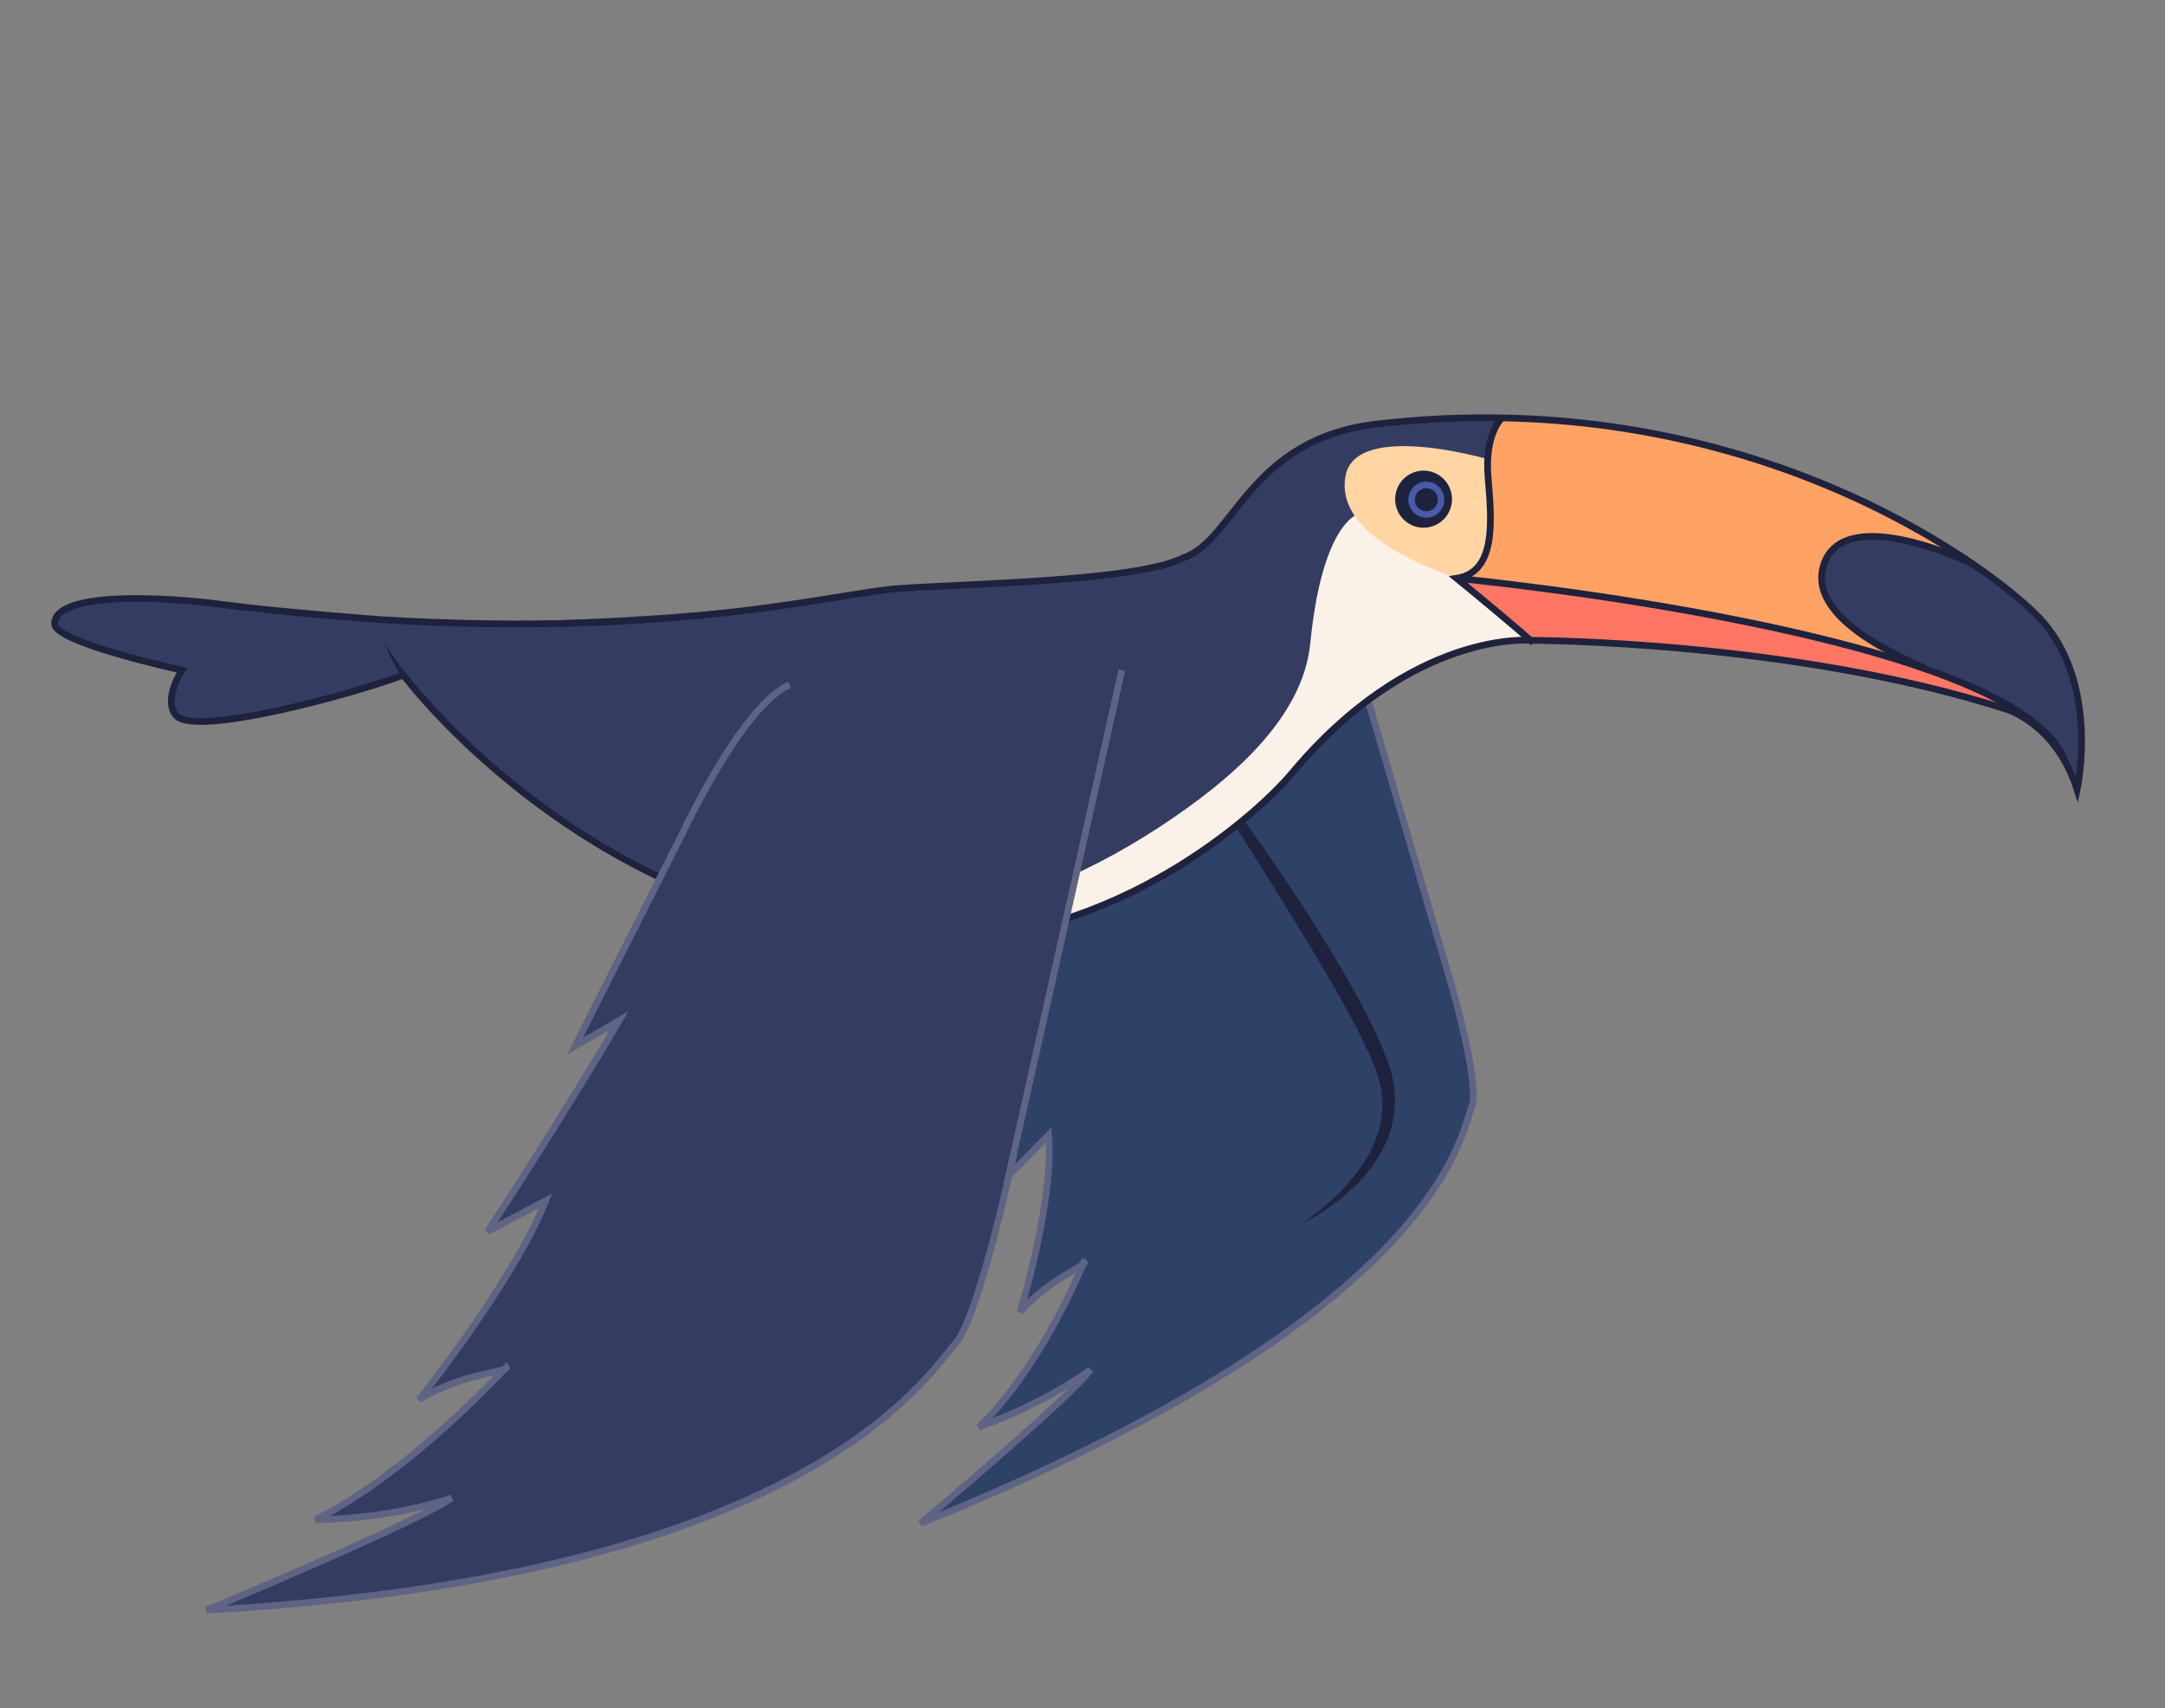 <svg width="161px" height="127px" viewBox="0 0 161 127" version="1.1" xml:space="preserve" xmlns="http://www.w3.org/2000/svg" xmlns:xlink="http://www.w3.org/1999/xlink">
  <rect x="0" y="0" width="161" height="127" fill="#808080" stroke="none"/>
  <defs/>
  <g>
    <title>toucan-c</title>
    <desc>Created with Sketch.</desc>
    <g id="jungle" stroke="none" stroke-width="1" fill="none" fill-rule="evenodd">
      <g id="toucan-c">
        <g id="Group-39" transform="translate(79.5, 75.5) scale(-1, 1) translate(-79.5, -75.5) translate(4, 31)">
          <g id="Group-4" transform="translate(44.892, 12.296)">
            <path d="M10.786,0.538 L2.073,30.268 C2.073,30.268 0.07,37.297 0.644,38.916 C1.567,41.512 3.445,54.508 41.652,69.978 C41.652,69.978 30.415,60.517 29.024,58.556 C29.024,58.556 32.122,60.93 37.321,62.813 C37.321,62.813 33.17,59.211 29.509,50.561 C29.095,50.723 32.13,51.785 34.238,54.244 C34.238,54.244 31.704,45.928 32.135,41.106 L34.989,44.009 C34.989,44.009 33.675,36.756 32.933,30.151 L35.038,32.484 L34.624,19.018 C34.624,19.018 34.692,11.06 32.21,8.964" id="Fill-1" fill="#2E4166"/>
            <path d="M10.786,0.538 L2.073,30.268 C2.073,30.268 0.07,37.297 0.644,38.916 C1.567,41.512 3.445,54.508 41.652,69.978 C41.652,69.978 30.415,60.517 29.024,58.556 C29.024,58.556 32.122,60.93 37.321,62.813 C37.321,62.813 33.17,59.211 29.509,50.561 C29.095,50.723 32.13,51.785 34.238,54.244 C34.238,54.244 31.704,45.928 32.135,41.106 L34.989,44.009 C34.989,44.009 33.675,36.756 32.933,30.151 L35.038,32.484 L34.624,19.018 C34.624,19.018 34.692,11.06 32.21,8.964" id="Stroke-3" stroke="#5F6484" stroke-width="0.5"/>
          </g>
          <path d="M58.192,59.964 C58.192,59.964 58.036,59.895 57.755,59.746 C57.475,59.596 57.06,59.376 56.564,59.045 C56.066,58.715 55.478,58.288 54.843,57.74 C54.214,57.188 53.529,56.518 52.922,55.66 C52.31,54.812 51.75,53.779 51.469,52.571 C51.176,51.375 51.176,50.007 51.553,48.709 C51.604,48.54 51.636,48.399 51.704,48.205 L51.876,47.754 C51.991,47.452 52.106,47.148 52.223,46.842 C52.497,46.232 52.778,45.605 53.078,44.993 C53.39,44.396 53.704,43.793 54.019,43.189 C54.35,42.595 54.682,41.998 55.015,41.402 C55.71,40.23 56.412,39.062 57.127,37.929 C57.828,36.787 58.569,35.698 59.271,34.634 C59.974,33.572 60.68,32.562 61.352,31.608 C62.02,30.651 62.668,29.758 63.272,28.938 C64.471,27.29 65.531,25.963 66.252,25.019 C66.985,24.084 67.422,23.564 67.422,23.564 C67.422,23.564 67.064,24.141 66.438,25.151 C65.807,26.157 64.906,27.593 63.825,29.317 C62.744,31.038 61.483,33.045 60.132,35.196 C59.468,36.276 58.781,37.392 58.083,38.526 C57.383,39.658 56.701,40.824 56.023,41.99 C55.689,42.575 55.355,43.16 55.022,43.743 C54.706,44.334 54.392,44.921 54.081,45.505 C53.794,46.088 53.511,46.668 53.23,47.241 C53.104,47.542 52.98,47.843 52.856,48.142 L52.67,48.587 C52.629,48.694 52.581,48.863 52.536,48.997 C52.179,50.136 52.11,51.311 52.317,52.389 C52.519,53.47 52.958,54.45 53.475,55.287 C53.996,56.124 54.584,56.831 55.141,57.426 C55.703,58.015 56.24,58.49 56.697,58.861 C57.613,59.605 58.192,59.964 58.192,59.964" id="Fill-5" fill="#1E223D"/>
          <path d="M0.534,27.714 C0.534,27.714 -1.261,19.559 3.519,14.76 C7.657,10.606 25.743,-2.516 52.425,0.509 C61.155,1.607 62.492,7.11 64.795,8.886 C66.714,10.366 67.543,12.099 88.046,12.756 C88.046,12.756 102.111,15.245 122.076,15.294 C122.076,15.294 139.181,13.855 142.78,13.554 C147.31,13.176 150.938,14.098 150.938,15.391 C150.938,16.782 141.465,18.832 141.465,18.832 C141.465,18.832 142.821,19.529 142.036,22.01 C141.536,23.594 136.545,22.56 131.267,21.101 C127.955,20.186 125.103,19.233 125.103,19.233 C117.415,28.017 100.119,42.886 78.45,38.056 C65.916,35.469 54.939,22.736 53.089,20.49 C47.745,14 41.15,16.614 41.15,16.614 C41.15,16.614 21.713,16.62 5.803,21.731 C5.803,21.731 2.105,22.787 0.534,27.714" id="Fill-7" fill="#353C62"/>
          <path d="M54.047,7.245 C54.047,7.245 56.684,7.95 57.559,16.815 C58.11,22.403 63.408,26.956 68.657,30.415 C81.087,38.608 91.956,38.144 94.711,38.031 C94.711,38.031 87.049,40.757 74.584,36.923 C63.195,33.42 56.641,23.141 54.222,21.538 C46.679,16.537 41.415,16.601 41.415,16.601 C44.252,13.687 47.169,11.315 49.319,10.162 C54.921,7.159 54.047,7.245 54.047,7.245" id="Fill-9" fill="#FAF1E8"/>
          <path d="M46.679,12 C46.679,12 44.629,11.732 44.338,9.529 C44.104,7.752 44.614,3.475 44.259,2.201 C43.903,0.927 43.431,0.205 43.431,0.205 C43.431,0.205 21.513,-0.818 3.519,14.76 C-1.102,18.761 0.535,27.714 0.535,27.714 C0.535,27.714 1.421,23.704 5.918,21.695 C10.611,19.599 35.606,15.872 41.15,16.614 L46.679,12 Z" id="Fill-11" fill="#FFA364"/>
          <path d="M41.15,16.614 L46.475,12.099 C46.475,12.099 16.144,14.793 5.284,21.727 C5.284,21.727 22.34,16.603 41.15,16.614" id="Fill-13" fill="#FF7664"/>
          <path d="M0.55,28.031 C0.55,28.031 -2.746,17.104 8.343,11.021 C13.271,8.318 18.684,8.001 19.432,11.184 C19.93,13.3 18.171,16.673 9.309,19.682 C4.749,21.231 1.175,24.369 0.55,28.031" id="Fill-15" fill="#353C62"/>
          <path d="M0.534,27.714 C0.534,27.714 -1.261,19.559 3.519,14.76 C7.657,10.606 25.743,-2.516 52.425,0.509 C62.156,1.536 63.172,9.235 67.034,10.487 C70.435,12.244 83.587,12.414 88.046,12.756 C92.26,12.963 104.199,16.44 126.695,15.074 C126.695,15.074 134.25,14.513 138.404,13.953 C142.908,13.346 150.972,12.976 150.938,15.391 C150.919,16.782 141.465,18.832 141.465,18.832 C141.465,18.832 142.917,21.022 141.904,22.199 C140.519,23.809 128.93,20.661 124.994,19.197 C124.994,19.197 110.03,39.373 84.619,38.97 C70.629,38.3 60.846,28.791 58.983,26.555 C49.992,15.769 41.15,16.614 41.15,16.614 C41.15,16.614 21.713,16.62 5.803,21.731 C5.803,21.731 2.105,22.787 0.534,27.714 Z" id="Stroke-17" stroke="#1E223D" stroke-width="0.5"/>
          <path d="M44.366,3.142 C44.366,3.142 54.167,0.281 54.94,4.38 C55.712,8.48 49.645,10.933 46.77,11.959 C46.77,11.959 44.681,11.672 44.312,9.384 C43.943,7.095 44.533,4.979 44.366,3.142" id="Fill-19" fill="#FFD5A3"/>
          <path d="M43.308,0.072 C43.308,0.072 44.612,1.219 44.341,4.469 C44.07,7.718 43.704,11.53 46.679,12 C46.679,12 41.555,16.194 40.981,16.815" id="Stroke-21" stroke="#1E223D" stroke-width="0.5"/>
          <path d="M46.679,12 C46.679,12 4.709,16.005 1.411,25.665" id="Stroke-23" stroke="#1E223D" stroke-width="0.5"/>
          <path d="M8.322,10.912 C8.322,10.912 17.659,6.398 19.327,10.846 C20.879,14.988 13.298,17.998 11.641,18.797" id="Stroke-25" stroke="#1E223D" stroke-width="0.5"/>
          <path d="M51.215,5.733 C51.005,4.58 49.904,3.817 48.756,4.028 C47.608,4.239 46.847,5.346 47.058,6.498 C47.268,7.651 48.369,8.415 49.518,8.204 C50.666,7.992 51.425,6.886 51.215,5.733" id="Fill-27" fill="#1E223D"/>
          <path d="M50.248,5.911 C50.115,5.181 49.418,4.699 48.693,4.833 C47.967,4.966 47.486,5.666 47.619,6.395 C47.753,7.124 48.449,7.607 49.175,7.472 C49.9,7.339 50.382,6.639 50.248,5.911" id="Fill-29" fill="#495AA9"/>
          <path d="M49.776,5.998 C49.691,5.53 49.244,5.221 48.779,5.307 C48.314,5.393 48.006,5.84 48.091,6.308 C48.176,6.774 48.623,7.084 49.088,6.999 C49.553,6.913 49.861,6.465 49.776,5.998" id="Fill-31" fill="#1E223D"/>
          <path d="M124.886,19.007 C124.886,19.007 125.304,18.477 125.685,17.921 C125.881,17.646 126.067,17.365 126.188,17.143 C126.318,16.924 126.404,16.777 126.404,16.777 C126.404,16.777 126.341,16.935 126.246,17.171 C126.158,17.412 126.015,17.722 125.861,18.025 C125.563,18.641 125.226,19.233 125.225,19.233 L124.886,19.007 Z" id="Fill-33" fill="#1E223D"/>
          <g id="Group-38" transform="translate(71.127, 18.737)">
            <path d="M0.448,0.095 L9.194,39.178 C9.194,39.178 11.313,48.394 12.765,50.083 C15.094,52.794 24.206,67.503 68.515,69.991 C68.515,69.991 52.701,63.404 50.296,61.648 C50.296,61.648 54.523,63.185 60.426,63.258 C60.426,63.258 54.523,60.696 46.215,51.913 C45.923,52.279 49.348,52.279 52.701,54.328 C52.701,54.328 45.632,45.472 43.3,39.544 L47.599,41.813 C47.599,41.813 42.267,33.715 37.834,26.15 L41.113,28.053 L33.097,12.171 C33.097,12.171 28.652,2.656 25.154,1.192" id="Fill-35" fill="#353C62"/>
            <path d="M0.448,0.095 L9.194,39.178 C9.194,39.178 11.313,48.394 12.765,50.083 C15.094,52.794 24.206,67.503 68.515,69.991 C68.515,69.991 52.701,63.404 50.296,61.648 C50.296,61.648 54.523,63.185 60.426,63.258 C60.426,63.258 54.523,60.696 46.215,51.913 C45.923,52.279 49.348,52.279 52.701,54.328 C52.701,54.328 45.632,45.472 43.3,39.544 L47.599,41.813 C47.599,41.813 42.267,33.715 37.834,26.15 L41.113,28.053 L33.097,12.171 C33.097,12.171 28.652,2.656 25.154,1.192" id="Stroke-37" stroke="#5F6484" stroke-width="0.5"/>
          </g>
        </g>
      </g>
    </g>
  </g>
</svg>